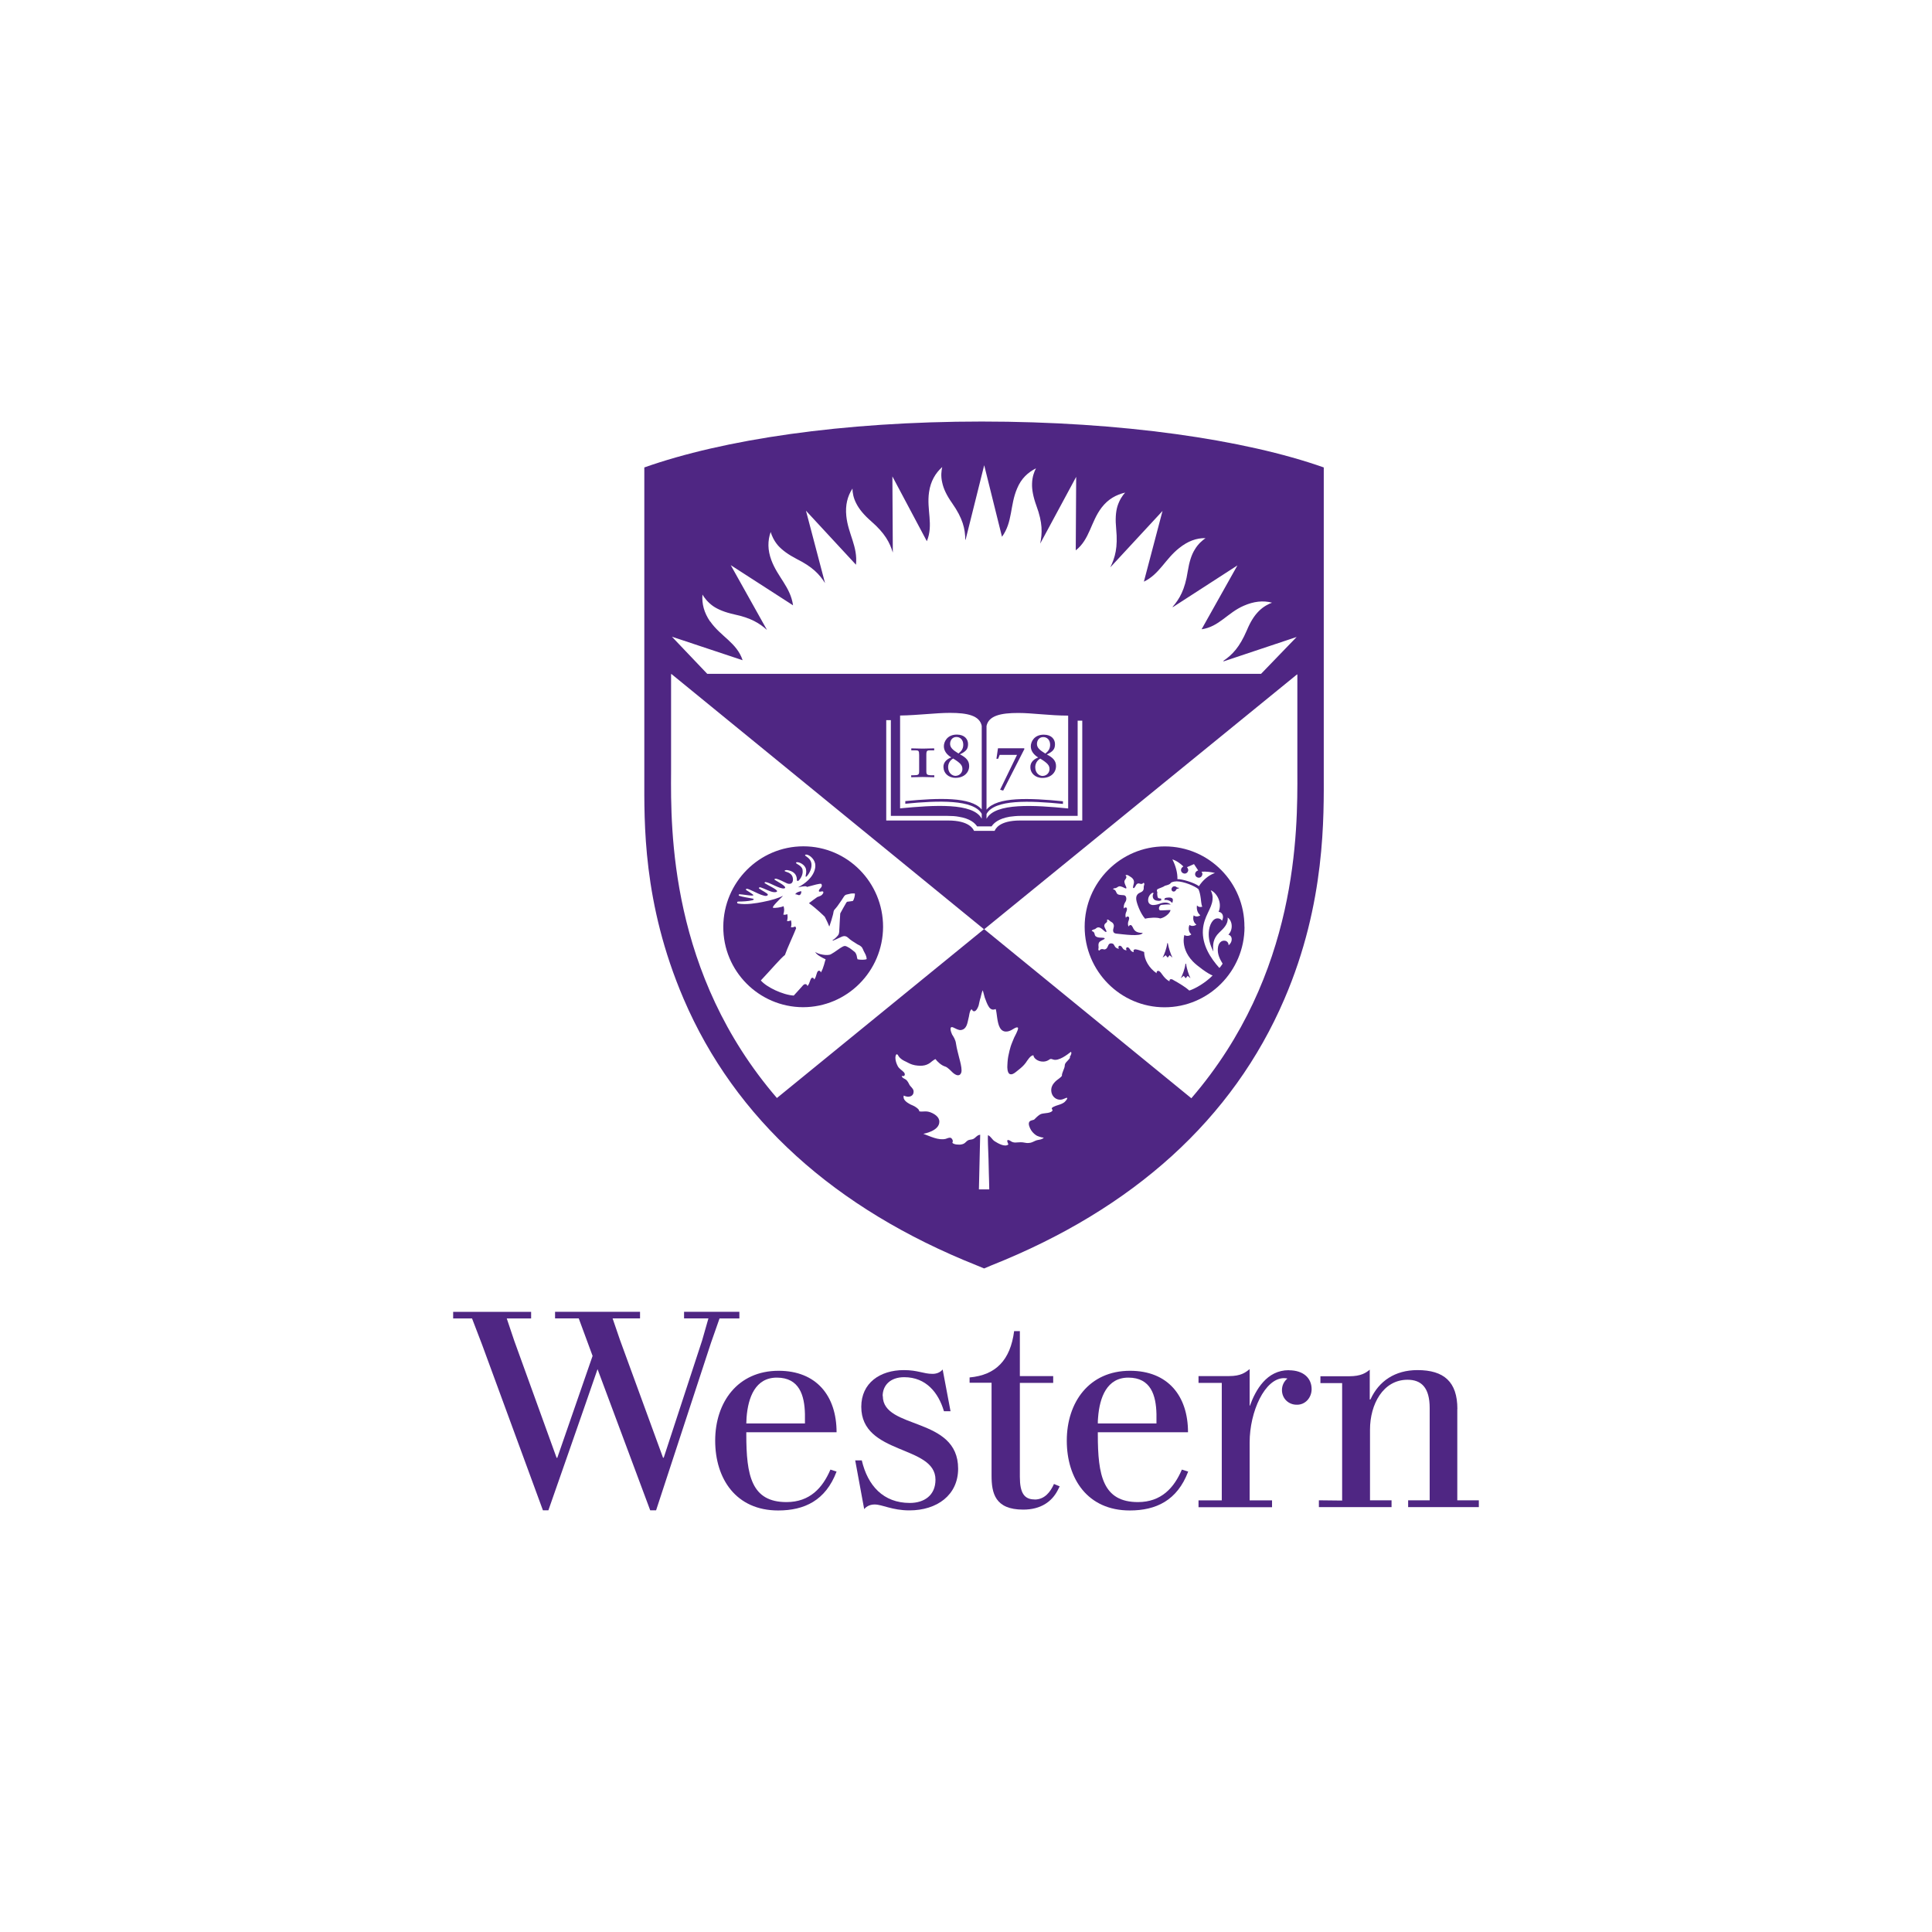 <?xml version="1.0" encoding="UTF-8"?><svg id="Layer_1" xmlns="http://www.w3.org/2000/svg" viewBox="0 0 226 226"><defs><style>.cls-1{fill:#fff;}.cls-2{fill:none;}.cls-3{fill:#4f2683;}</style></defs><rect class="cls-1" width="226" height="226"/><path class="cls-2" d="m94.16,165.41c-.05-2.18-.64-4.26-3.29-4.26s-3.36,2.31-3.54,4.67c0,.23-.03.51-.03.69h6.86c0-.18,0-.9,0-1.1Z"/><path class="cls-2" d="m135.28,165.41c-.05-2.18-.64-4.26-3.29-4.26s-3.36,2.31-3.54,4.67c-.03.23-.03.51-.03.69h6.86c0-.18,0-.9,0-1.1Z"/><path class="cls-3" d="m121.02,175.4c-1.21,0-1.72-.77-1.72-2.64v-10.99h3.9v-.8h-3.9v-5.26h-.67c-.44,3.39-2.13,5.14-5.21,5.42v.62h2.57v10.86c0,2.03.39,3.98,3.7,3.98,2.08,0,3.34-.95,4.01-2.21l.26-.51-.67-.28c-.41.92-1.08,1.82-2.26,1.82Z"/><path class="cls-3" d="m133.12,175.71c-4.11,0-4.7-3.13-4.7-7.91v-.26h10.55c0-4.26-2.36-7.19-6.78-7.19-4.8,0-7.4,3.7-7.4,8.17s2.44,8.17,7.37,8.17c3.06,0,5.55-1.16,6.83-4.55l-.74-.23c-.9,2.11-2.39,3.8-5.14,3.8Zm-4.67-9.89c.18-2.36,1.03-4.67,3.54-4.67,2.64,0,3.24,2.08,3.29,4.26v1.1h-6.86c0-.18,0-.46.03-.69Z"/><path class="cls-3" d="m103.25,163.31c0-1.26.9-2.21,2.52-2.21,2.57,0,4.01,1.82,4.65,3.98h.77l-.92-4.88c-.28.33-.69.51-1.18.51-1.08,0-1.72-.44-3.36-.44-2.8,0-4.98,1.52-4.98,4.29,0,5.68,8.68,4.44,8.68,8.53,0,1.85-1.34,2.72-3,2.72-3.11,0-4.93-2.03-5.62-4.98h-.77l1.05,5.7c.33-.39.77-.54,1.23-.54.9,0,2.03.69,4.06.69,3.24,0,5.7-1.8,5.7-4.88,0-6.14-8.81-4.52-8.81-8.5Z"/><path class="cls-3" d="m170.48,164.82c0-3.18-1.57-4.55-4.67-4.55-2.62,0-4.52,1.28-5.5,3.44h-.08v-3.49c-.44.36-1,.77-2.41.77h-3.36v.8h2.54v13.74l-2.72-.03v.8h8.5v-.8h-2.52v-8.27c0-2.95,1.52-5.83,4.39-5.83,1.62,0,2.59.92,2.59,3.31v10.79h-2.52v.8h8.27v-.8h-2.52v-10.68h0Z"/><path class="cls-3" d="m97.86,167.54c0-4.26-2.36-7.19-6.78-7.19-4.8,0-7.42,3.7-7.42,8.17s2.44,8.17,7.37,8.17c3.06,0,5.55-1.16,6.83-4.55l-.72-.23c-.9,2.11-2.39,3.8-5.14,3.8-4.11,0-4.7-3.13-4.7-7.91v-.26h10.55Zm-10.53-1.72c.18-2.36,1.03-4.67,3.54-4.67,2.64,0,3.24,2.08,3.29,4.26v1.1h-6.86c0-.18.03-.46.03-.69Z"/><path class="cls-3" d="m150.76,160.28c-2.59,0-3.88,2.31-4.55,4.16h-.03v-4.29c-.51.41-1.03.82-2.41.82h-3.57v.8h2.72v13.74h-2.72v.8h8.6v-.8h-2.62v-6.78c0-3.6,1.77-7.52,4.03-7.52.18,0,.28.03.39.05-.39.31-.64.8-.64,1.34,0,1,.77,1.72,1.72,1.72,1.03.03,1.75-.85,1.75-1.82,0-1.26-.92-2.21-2.67-2.21Z"/><path class="cls-3" d="m86.49,154.22v-.77h-6.47v.77h2.85l-.74,2.59-4.49,13.71h-.08l-5.03-13.76-.87-2.54h3.21v-.77h-9.94v.77h2.77l1.62,4.39-4.13,11.92h-.08l-4.96-13.71-.87-2.59h2.85v-.77h-9.12v.77h2.21l1.18,3.08,7.11,19.36h.64s4.37-12.48,5.75-16.51l6.16,16.51h.69l6.42-19.59,1-2.85h2.31Z"/><path class="cls-1" d="m122.28,88.14c.33-.26.56-.54.56-1.03,0-.56-.36-.9-.8-.9-.49,0-.74.39-.74.8,0,.44.31.72.98,1.13Z"/><path class="cls-1" d="m101.07,111.38c-.1-.15-.18-.49-.36-.64-.23-.21-.31-.18-.46-.28-.44-.28-.8-.49-1.03-.72-.46-.46-.82-.1-1.13,0-.1.05-.51.26-.62.28-.15.05-.1-.03-.08-.05.18-.1.41-.31.62-.56.18-.26.13-.56.15-.8.05-.67.05-1.21.1-1.75.26-.46.46-.85.69-1.23.08-.13.1-.15.23-.15.21-.03.46-.05.56-.08.1-.1.26-.59.23-.87-.15-.03-.54,0-.56.03-.36.1-.54.05-.72.33-.1.18-.41.64-.62.92-.21.33-.46.56-.54.69-.08.18-.05.26-.13.54-.08.33-.28.95-.41,1.34l-.03-.03c-.23-.59-.46-.98-.51-1.1-.05-.05-.98-.98-1.85-1.59.28-.23.85-.62.98-.72.28-.1.51-.13.69-.46.1-.44-.51.03-.51-.26s.54-.44.28-.82c-.23-.05-.8.13-1.67.36-.08-.1-.28-.13-1.05.05,1.85-.98,2.13-2.21,2-2.8-.15-.67-.82-1.08-1.08-1.03-.05,0-.1.05-.1.08.03.1.64.33.74.92.1.56-.21,1.18-.54,1.54-.1.1-.15.03-.13-.03.05-.31.1-.46.05-.77-.1-.59-.85-.9-1.1-.85-.03,0-.08.05-.08.08,0,.1.69.31.77.8.05.28,0,.69-.31,1.1-.15.23-.36.31-.36.05,0-.1,0-.21-.03-.28-.1-.46-.49-.72-1.03-.82-.28-.05-.54.08-.21.18.28.08.72.26.8.72.08.44-.1.67-.31.69-.15.03-.28,0-.44-.08-.31-.15-.85-.44-1.18-.51-.15-.03-.28.05-.18.13.23.15,1.16.64,1.21.87.03.08-.05.13-.1.13-.49.1-1.62-.67-2.18-.74-.08,0-.18.08-.1.13.28.21,1.41.72,1.44.92.03.08-.1.15-.39.13-.39-.03-1.18-.46-1.54-.56-.15-.03-.28.08-.15.15.31.23.98.54,1,.69,0,.05-.03.13-.15.15s-.26,0-.41-.05c-.67-.18-1.67-.82-1.93-.77-.08.03-.1.1-.03.15.33.21.64.41.74.49.18.13.08.15-.15.15-.39-.03-.92-.13-1.36-.15-.1-.03-.18.13-.05.18.36.13,1.08.23,1.49.31.36.05.15.18.03.21-.49.13-1.16.15-1.64.15-.15,0-.18.21-.03.23.92.18,2.23-.05,2.88-.18,1.1-.21,1.82-.46,2.39-.72-.59.59-1.31,1.28-1.18,1.39.18.08,1-.05,1.23-.18,0,.03.03.05.03.08.1.36.03.62-.05.9.13.05.28.03.46-.05.08.26.05.54-.03.8.13.05.33,0,.46-.08.08.26.08.59,0,.8.1.05.33.03.51-.08.03.05.08.13.1.21-.28.74-1.05,2.36-1.31,3.13-.51.39-1.62,1.69-2.82,2.98.67.8,2.57,1.69,3.85,1.77.39-.41.56-.64.98-1.08.1-.13.23-.26.36-.26.15,0,.23.1.26.23.33-.33.31-.98.59-.98.1,0,.18.1.21.21.31-.36.26-1.03.56-1.03.1,0,.18.08.21.21.33-.51.49-1.39.56-1.54-.49-.23-1.1-.56-1.21-.87.31.28,1.41.49,1.82.28.51-.28,1.03-.72,1.34-.87.33-.18.41-.1.87.15.18.1.33.26.51.39.13.08.21.21.28.41.05.13.05.36.13.51.26.08.87.08,1.03-.03,0-.1-.03-.39-.28-.82Zm-7.45-6.75c-.1.13-.23.08-.36.03-.08-.05-.15-.03-.18-.03s-.05-.05-.03-.08c.05-.05.1-.1.18-.15.15-.08.33-.13.46-.15.05.1.03.26-.08.39Z"/><path class="cls-1" d="m114.84,94.69v-9.78c-.26-1.21-1.67-1.52-3.72-1.52-1.64,0-3.72.28-5.83.31v10.86c3.93-.39,8.55-.69,9.55,1.21v-.56c-.95-1.69-5.06-1.57-8.94-1.18v-.31c3.93-.39,7.68-.51,8.94.98Zm-4.42-7.4c0-.49.36-1.36,1.52-1.36.92,0,1.31.56,1.31,1.1s-.18.85-.95,1.21c.74.39,1.08.77,1.08,1.36,0,.8-.64,1.39-1.59,1.39-.87,0-1.41-.59-1.41-1.23-.03-.67.51-1,.92-1.16-.51-.31-.87-.74-.87-1.31Zm-3.8,3.39h.21c.67,0,.72-.08.72-.51v-1.87c0-.51-.08-.54-.51-.54h-.41v-.23c.44,0,.92.03,1.34.03.46,0,.9-.03,1.34-.03v.23h-.41c-.44,0-.51.03-.51.54v1.87c0,.44.05.51.72.51h.21v.23c-.41,0-.82-.03-1.34-.03-.39,0-.87.03-1.34.03v-.23Z"/><path class="cls-1" d="m121.69,88.73c-.39.21-.59.62-.59,1,0,.69.49,1.03.87,1.03.54-.03.8-.44.8-.8,0-.44-.21-.69-1.08-1.23Z"/><path class="cls-1" d="m82.74,78.85h64.79l4.16-4.31-8.53,2.85-.05-.05c1.05-.72,1.9-1.59,2.75-3.57.44-1.03.9-1.75,1.41-2.26.54-.54,1.13-.82,1.54-.98-1.05-.28-2.16-.15-3.31.36-1.9.82-2.9,2.47-4.93,2.75l4.19-7.47-7.55,4.88-.03-.03c.82-.95,1.44-2,1.77-4.16.18-1.1.44-1.93.82-2.54.39-.67.9-1.08,1.26-1.34-1.08-.03-2.08.36-3.08,1.16-1.64,1.28-2.31,3.06-4.13,3.93l2.18-8.27-6.11,6.6c.56-1.16.9-2.31.69-4.49-.1-1.1-.05-1.98.15-2.67.23-.72.59-1.26.9-1.59-1.05.26-1.98.74-2.75,1.75-1.28,1.67-1.39,3.72-3.03,5.01l.05-8.6-4.21,7.81c.26-1.21.31-2.41-.44-4.42-.39-1.05-.54-1.9-.51-2.62.03-.77.26-1.39.46-1.77-.95.49-1.72,1.18-2.21,2.36-.85,1.98-.51,3.93-1.77,5.65l-2.08-8.37-2.18,8.73h-.03c-.03-1.28-.28-2.49-1.54-4.29-.64-.92-1-1.69-1.16-2.41-.18-.74-.1-1.39,0-1.82-.8.72-1.36,1.67-1.54,2.93-.31,2.08.54,3.83-.26,5.75l-4.03-7.58.05,8.91c-.36-1.18-.92-2.26-2.54-3.67-.85-.74-1.39-1.41-1.72-2.05-.36-.67-.46-1.34-.46-1.77-.59.9-.85,1.95-.72,3.21.21,2.11,1.36,3.57,1.13,5.7l-5.85-6.32,2.23,8.47c-.64-1.03-1.46-1.9-3.31-2.82-1-.51-1.69-1.03-2.18-1.57-.49-.56-.74-1.16-.87-1.59-.36,1.03-.36,2.11.08,3.29.74,2,2.23,3.13,2.54,5.29l-7.29-4.7,4.24,7.58c-.87-.8-1.87-1.41-3.83-1.82-1.08-.23-1.9-.56-2.49-.98-.62-.44-1-.95-1.23-1.34-.08,1.08.18,2.11.9,3.16,1.23,1.77,3.13,2.49,3.8,4.55l-8.27-2.75,4.13,4.34Z"/><path class="cls-1" d="m103.67,84.24v11.74h7.24c2.47,0,2.93,1,3.03,1.21h2.41c.08-.18.49-1.21,2.98-1.21h7.27v-11.68h-.54v11.14h-6.65c-.51,0-.92.05-1.31.1-1.31.23-1.85.74-2.11,1.13h-1.69c-.26-.39-.82-.92-2.16-1.13-.36-.08-.8-.1-1.31-.1h-6.63v-11.2h-.54Z"/><path class="cls-1" d="m111.78,90.76c.54-.03.8-.44.8-.8,0-.44-.21-.69-1.08-1.23-.39.21-.59.62-.59,1,0,.69.49,1.03.87,1.03Z"/><path class="cls-1" d="m112.11,88.14c.33-.26.56-.54.56-1.03,0-.56-.36-.9-.8-.9-.49,0-.74.39-.74.8,0,.44.31.72.98,1.13Z"/><path class="cls-1" d="m115.4,95.2v.56c1.03-1.9,5.62-1.59,9.55-1.21v-10.86c-2.16,0-4.21-.31-5.83-.31-2.05,0-3.47.31-3.72,1.52v9.78c1.23-1.52,5.01-1.36,8.94-.98v.31c-3.9-.39-8.01-.54-8.94,1.18Zm1.95-2.72l-.36-.1,1.98-4.08h-2.03l-.18.46h-.21l.18-1.23h3.06l.05.08-2.49,4.88Zm4.6-1.49c-.87,0-1.41-.59-1.41-1.23-.03-.67.51-1,.92-1.16-.51-.31-.87-.74-.87-1.31,0-.49.36-1.36,1.52-1.36.92,0,1.31.56,1.31,1.1s-.18.85-.95,1.21c.74.39,1.08.77,1.08,1.36,0,.8-.64,1.39-1.59,1.39Z"/><path class="cls-1" d="m143.03,112.74c-.33-.54-.62-1.1-.56-1.77.05-.72.46-.95.77-.92.28,0,.49.23.49.54.23-.21.36-.44.36-.69.03-.18-.08-.49-.39-.56.56-.54.51-1.59-.08-2,.08.77-.49,1.28-1,1.77-.69.67-.77,1.41-.67,2.21-.41-.8-.59-1.54-.54-2.26.05-.82.46-1.67,1.08-1.62.21.03.39.1.46.28.28-.49.08-1-.39-1.05.46-1.13-.28-2.26-.92-2.52.15.33.26.69.21,1.08-.08,1.1-1.03,1.95-1.13,3.57-.1,1.75.87,3.29,1.93,4.44.03,0,.13-.1.21-.23.08-.1.18-.26.18-.26Z"/><path class="cls-1" d="m151.76,90.25v-11.38h-.05l-36.57,29.81,24.22,19.77c12.51-14.53,12.43-31.3,12.4-38.21Zm-24.88,18.16c0-5.19,4.21-9.4,9.37-9.4s9.35,4.24,9.32,9.42c0,5.19-4.21,9.4-9.35,9.4s-9.35-4.34-9.35-9.42Z"/><path class="cls-1" d="m140.23,103.68c.44-.67,1.1-1.28,1.87-1.54-.36-.1-1.05-.21-1.57-.15.05.08.1.15.1.26,0,.23-.18.44-.41.44s-.44-.18-.44-.41c0-.21.15-.39.36-.44l-.49-.74-.82.36c.08.08.13.18.15.31,0,.23-.18.44-.41.44s-.44-.18-.44-.41c0-.18.1-.33.26-.41-.26-.26-.77-.67-1.28-.82.39.72.62,1.59.59,2.31.51-.03,1.98.41,2.52.82Z"/><path class="cls-1" d="m139.54,112.44c-.85-.87-1.08-1.8-1.08-2.47,0-.23.03-.44.08-.62.26.15.59.13.82-.08-.39-.31-.33-.9-.21-1.1.21.18.62.13.8-.05-.31-.18-.46-.67-.31-1.08.15.18.54.18.77,0-.31-.26-.46-.67-.39-1.16.15.21.41.23.62.15-.13-.26-.13-.69-.18-.98-.05-.39-.15-.85-.28-1.08-.44-.36-1.72-.9-2.54-.9-.1,0-.21.03-.31.03-.23.05-.39.13-.39.18-.13.18-.41.23-.69.31-.15.15-.67.28-.87.41-.05.1-.05.18-.03.26l.03.05c-.03.13-.03.33.03.56.03.15.15.21.41.21,0,.05,0,.13.03.18v.03c-.15.05-.28.08-.41.05-.39-.03-.64-.23-.59-.64,0-.08.03-.13.08-.21.03-.03,0-.05-.03-.08-.13-.05-.54.28-.59.74-.05.44.18.67.54.69.21,0,.46-.03.74-.13.49-.21,1.03-.26,1.36.08-.26-.05-.9,0-1.1.03-.28.05-.41.64-.1.64.23.03,1.13-.05,1.18-.03-.08.39-.67.87-1.21.98-.33-.15-1.34-.1-1.77.03-.56-.64-.98-1.82-1.03-2.21-.03-.18-.03-.39.08-.54.18-.33.54-.28.72-.56.1-.15.05-.33.08-.49,0-.08.15-.31-.03-.41-.08.1-.21.18-.36.13-.1-.03-.23-.08-.33-.03-.21.08-.23.33-.39.49-.08.08-.18.05-.15-.1.03-.23.15-.44.1-.67-.03-.23-.21-.41-.44-.54-.1-.05-.21-.15-.33-.18-.1-.03-.21.03-.21.05.05.05.1.1.1.18,0,.21-.21.31-.23.51,0,.31.21.56.23.72.03.13-.08.13-.15.08-.15-.08-.39-.21-.62-.23-.18,0-.31.15-.46.21-.08.03-.36.03-.31.15.15.03.28.13.33.28.05.1.08.21.18.28.18.13.56.1.74.13.13.03.26.1.28.33.03.18-.03.36-.13.49-.15.26-.21.51-.15.74.08-.1.13-.13.21-.13.15,0,.21.18.1.44-.1.23-.18.46-.08.77.05-.1.13-.15.21-.15.15,0,.23.15.13.44-.1.26-.13.49-.03.74.05-.1.13-.18.23-.18.15,0,.21.15.28.28.18.44.46.64,1.16.64-.26.46-2.26.15-3.11.08-.18-.03-.28-.08-.33-.21-.13-.33.18-.59,0-.92-.08-.18-.23-.21-.36-.31-.08-.05-.26-.28-.39-.18.05.13.05.23-.1.36-.1.08-.18.15-.21.28-.03.23.15.44.23.64.05.15-.03.21-.15.1-.21-.15-.49-.49-.77-.49-.21,0-.26.13-.41.21-.08.03-.39.08-.36.23.13.03.26.1.31.28.03.13.05.26.15.33.28.21.69.13.95.18.1.03.13.1.03.15-.21.13-.51.21-.62.44-.08.18-.03.39-.03.54,0,.08-.1.31.08.36.08-.1.21-.21.39-.18.13.03.23.08.36,0,.21-.1.23-.31.33-.49.05-.1.15-.18.31-.18.1,0,.18.03.26.08.15.15.15.49.64.56-.03-.05-.05-.13-.05-.18,0-.1.05-.18.15-.18s.21.05.31.23c.13.23.28.28.49.31-.03-.05-.05-.13-.05-.18,0-.1.05-.18.15-.18.05,0,.15.03.26.18.15.26.26.36.49.39-.08-.15-.03-.33.18-.33.18,0,.67.15,1.03.31,0,.92.59,1.9,1.46,2.49-.03-.18.05-.28.18-.28.36,0,.54.85,1.34,1.23-.05-.15.05-.26.15-.26s.23.05.28.1c.72.39,1.49.87,1.85,1.21.74-.23,1.95-.95,2.75-1.77-.49-.15-1.85-1.16-2.31-1.64Zm-2.72-.69l-.23.28-.23-.28-.36.28c.18-.31.49-1.16.54-1.69h.08c.08.54.36,1.36.54,1.69l-.33-.28Zm.31-6.11c-.26-.31-.62-.39-.92-.36.03-.08.03-.13.05-.18.1-.08.28-.1.46-.1s.33.03.41.1c.08.05.08.15.08.21,0,.08-.03.23-.08.33Zm.8-1.75s-.03.05-.05.05c-.13.03-.23.08-.26.1-.03.08-.08.18-.18.23-.05.03-.1.03-.15.03-.08,0-.13-.05-.18-.1s-.05-.15-.05-.23c.03-.1.13-.31.39-.28.13.03.18.08.21.1.03,0,.05.03.1.05.05.03.13.03.18.05.03-.03.03,0,0,0Zm1,10.27l-.23.28-.23-.28-.36.28c.21-.31.51-1.16.56-1.69h.08c.05.54.33,1.36.51,1.69l-.33-.28Z"/><path class="cls-1" d="m123.26,123.97c-.28-.1-.31-.1-.56.08-.21.13-.49.21-.82.15-.56-.08-.92-.46-.92-.72-.33-.03-.72.62-.9.87-.26.33-.54.59-.87.85-.28.21-.72.67-1.05.44-.23-.15-.26-.72-.23-1.03.03-.51.08-.9.15-1.23.05-.28.15-.64.23-.92.1-.33.28-.72.41-1.05.08-.15.46-.85.46-1.1,0-.08-.05-.1-.13-.1-.15,0-.41.18-.64.31-.21.1-.39.18-.64.18-.28,0-.54-.13-.72-.46-.33-.59-.33-1.8-.49-2.18-.31.15-.56.08-.77-.21-.23-.33-.36-.74-.51-1.13-.05-.15-.15-.59-.23-.85-.18.36-.21.77-.33,1.1-.05.18-.1.46-.15.67-.08.26-.28.69-.54.69-.13,0-.23-.15-.26-.23-.08,0-.15.1-.21.26-.1.28-.1.51-.18.8-.13.54-.21,1.26-.87,1.36-.28.05-.64-.18-.87-.28-.56-.28-.33.49-.18.8.18.28.41.64.46,1.08.1.72.23,1.05.39,1.72.1.41.26.98.26,1.41,0,.51-.39.82-1,.28-.18-.15-.59-.64-.92-.74-.46-.13-.95-.62-1.13-.87-.1.03-.31.18-.41.26-.54.49-1.1.62-2,.46-.46-.1-.62-.21-1.03-.41-.33-.15-.64-.31-.87-.64-.05-.08-.1-.26-.23-.23s-.15.31-.15.41c0,.33.13.69.28.98.18.33.49.46.72.72.21.23.1.54-.26.41.03.26.31.31.49.44.18.15.28.36.39.56.13.26.51.49.51.82,0,.26-.08.41-.28.54-.28.13-.56.1-.87-.05-.15.49.39.82.77,1.03.21.1.44.18.62.31.21.13.46.33.41.49.28.1.59-.03,1.05.05.31.05.72.26.92.44.23.21.39.44.39.74,0,1.1-1.87,1.41-1.87,1.41.77.28,1.77.8,2.62.59.15-.05.44-.21.62-.1.15.1.28.33.15.56.15.15.44.21.69.21.21.03.46-.03.64-.1.21-.1.28-.26.49-.39.18-.1.39-.08.59-.15.31-.13.46-.49.85-.51l-.15,6.39h1.21c-.03-.64-.03-1.31-.05-1.95-.03-1.1-.05-2.21-.1-3.31,0-.36-.03-.72,0-1.08.33.13.49.54.8.72.36.23,1.21.72,1.59.36-.05-.15-.28-.56,0-.51.1,0,.28.13.36.18.18.1.39.13.62.1.31-.03.59-.05.95.03.26.05.39.05.67,0,.21-.05.39-.15.56-.23.33-.15.72-.08.98-.36-.26,0-.8-.21-.9-.28-.31-.21-.56-.49-.72-.85-.15-.36-.26-.8.23-.9.28-.08.21-.03.39-.21.18-.18.46-.46.72-.54.31-.1,1.21-.05,1.31-.44-.05-.05-.1-.15-.1-.21.03-.08.1-.13.21-.18.18-.08.39-.15.56-.21.26-.08.64-.21.82-.44.08-.08.28-.33.21-.39-.13-.08-.41.21-.82.21s-.85-.26-1-.8c-.15-.62.13-1.08.59-1.46.15-.13.51-.36.62-.54-.03-.33.33-.87.33-1.18,0-.36.33-.49.64-.95.15-.26.28-.51.15-.64-.39.31-1.44,1.13-2.08.9Z"/><path class="cls-1" d="m115.97,148.03c16.64-6.6,28.27-17.15,34.28-31.17-6.01,14.02-17.67,24.58-34.28,31.17Z"/><path class="cls-1" d="m78.55,78.85h-.05v11.38c-.05,6.91-.13,23.68,12.38,38.21l24.22-19.77-36.54-29.81Zm15.38,38.98c-5.16-.03-9.35-4.24-9.32-9.42s4.21-9.4,9.37-9.4,9.32,4.24,9.32,9.42c-.03,5.19-4.21,9.4-9.37,9.4Z"/><path class="cls-3" d="m138.67,112.74c-.05.54-.36,1.39-.56,1.69l.36-.28.23.28.23-.28.33.28c-.18-.33-.46-1.16-.51-1.69h-.08Z"/><path class="cls-3" d="m150.25,116.85c4.85-11.27,4.6-21.44,4.6-26.55v-35.62c-9.22-3.26-23.68-5.37-40.01-5.37s-30.25,2.11-39.47,5.37v36.13c0,5.32-.23,14.77,4.6,26.04,6.01,14.02,17.67,24.55,34.28,31.17l.87.36.85-.36c16.61-6.6,28.27-17.15,34.28-31.17Zm-67.18-44.14c-.72-1.05-.98-2.08-.9-3.16.23.39.62.9,1.23,1.34.59.41,1.41.74,2.49.98,1.95.41,2.95,1.03,3.83,1.82l-4.24-7.58,7.29,4.7c-.31-2.16-1.8-3.29-2.54-5.29-.44-1.18-.44-2.26-.08-3.29.13.44.39,1.03.87,1.59.49.54,1.18,1.05,2.18,1.57,1.85.92,2.67,1.8,3.31,2.82l-2.23-8.47,5.85,6.32c.23-2.13-.92-3.6-1.13-5.7-.13-1.26.13-2.31.72-3.21,0,.44.1,1.1.46,1.77.33.64.87,1.31,1.72,2.05,1.62,1.41,2.18,2.49,2.54,3.67l-.05-8.91,4.03,7.58c.8-1.93-.05-3.67.26-5.75.18-1.26.74-2.21,1.54-2.93-.1.44-.18,1.08,0,1.82.15.72.51,1.49,1.16,2.41,1.26,1.8,1.52,3,1.54,4.29h.03l2.18-8.73,2.08,8.37c1.26-1.72.92-3.67,1.77-5.65.49-1.18,1.26-1.87,2.21-2.36-.21.39-.44,1-.46,1.77-.03.72.13,1.57.51,2.62.74,2,.69,3.21.44,4.42l4.21-7.81-.05,8.6c1.64-1.28,1.75-3.34,3.03-5.01.77-1,1.69-1.49,2.75-1.75-.31.33-.67.87-.9,1.59-.21.69-.26,1.57-.15,2.67.21,2.18-.13,3.34-.69,4.49l6.11-6.6-2.18,8.27c1.82-.87,2.49-2.64,4.13-3.93,1-.8,2-1.18,3.08-1.16-.36.26-.87.67-1.26,1.34-.39.62-.64,1.44-.82,2.54-.33,2.16-.95,3.21-1.77,4.16l.03.03,7.55-4.88-4.19,7.47c2.03-.28,3.03-1.93,4.93-2.75,1.16-.51,2.26-.64,3.31-.36-.41.15-1,.44-1.54.98s-.98,1.23-1.41,2.26c-.85,1.98-1.69,2.85-2.75,3.57l.05.05,8.53-2.85-4.16,4.31h-64.79l-4.13-4.34,8.27,2.75c-.67-2.05-2.57-2.77-3.8-4.55Zm27.76,22.73c.51,0,.95.03,1.31.1,1.34.21,1.9.74,2.16,1.13h1.69c.26-.39.8-.9,2.11-1.13.39-.05.8-.1,1.31-.1h6.65v-11.14h.54v11.68h-7.27c-2.49,0-2.9,1.03-2.98,1.21h-2.41c-.1-.21-.56-1.21-3.03-1.21h-7.24v-11.74h.54v11.2h6.63Zm4.01-.23v.56c-1-1.9-5.62-1.59-9.55-1.21v-10.86c2.11-.03,4.19-.31,5.83-.31,2.05,0,3.47.31,3.72,1.52v9.78c-1.26-1.49-5.01-1.36-8.94-.98v.31c3.88-.39,7.99-.51,8.94,1.18Zm.56-.51v-9.78c.26-1.21,1.67-1.52,3.72-1.52,1.62,0,3.67.31,5.83.31v10.86c-3.93-.39-8.53-.69-9.55,1.21v-.56c.92-1.72,5.03-1.57,8.94-1.18v-.31c-3.93-.39-7.7-.54-8.94.98Zm-24.52,33.74c-12.51-14.53-12.43-31.3-12.38-38.21v-11.38h.05l36.54,29.84h.05l36.57-29.79h.05v11.38c.03,6.91.1,23.68-12.4,38.19l-24.22-19.77h-.05l-24.22,19.75Zm34.31-4.73c-.31.46-.64.59-.64.95,0,.31-.36.85-.33,1.18-.1.18-.46.41-.62.54-.46.39-.74.85-.59,1.46.15.54.59.8,1,.8s.69-.28.82-.21c.08.05-.13.31-.21.39-.18.23-.56.36-.82.44-.18.05-.39.13-.56.21-.1.05-.18.1-.21.18,0,.05.05.15.1.21-.1.39-1,.33-1.31.44-.26.08-.54.36-.72.54-.18.18-.1.13-.39.21-.49.1-.39.54-.23.9s.41.64.72.85c.1.08.64.28.9.28-.26.28-.64.21-.98.36-.18.08-.36.18-.56.23-.28.05-.41.05-.67,0-.36-.08-.64-.05-.95-.03-.23.03-.44,0-.62-.1-.08-.05-.26-.18-.36-.18-.28-.05-.05.36,0,.51-.39.36-1.23-.13-1.59-.36-.31-.18-.46-.59-.8-.72-.03.36,0,.72,0,1.08.05,1.1.08,2.21.1,3.31.03.64.03,1.31.05,1.95h-1.21l.15-6.39c-.39.03-.54.39-.85.51-.21.08-.41.05-.59.15-.21.13-.28.28-.49.39-.18.08-.44.13-.64.1-.26,0-.54-.05-.69-.21.13-.23,0-.46-.15-.56-.18-.1-.46.05-.62.1-.85.21-1.85-.31-2.62-.59,0,0,1.87-.31,1.87-1.41,0-.31-.15-.54-.39-.74-.21-.18-.62-.39-.92-.44-.46-.08-.77.05-1.05-.05.05-.15-.21-.36-.41-.49-.18-.13-.41-.21-.62-.31-.39-.21-.92-.54-.77-1.03.31.15.59.18.87.05.21-.13.28-.28.28-.54,0-.33-.39-.56-.51-.82-.1-.21-.21-.41-.39-.56-.18-.13-.46-.18-.49-.44.36.13.46-.18.26-.41-.23-.26-.54-.39-.72-.72-.15-.28-.28-.64-.28-.98,0-.1.03-.39.15-.41s.18.15.23.23c.23.33.54.49.87.64.41.21.56.31,1.03.41.9.15,1.46.03,2-.46.1-.08.31-.23.41-.26.18.26.67.74,1.13.87.33.1.74.59.92.74.62.54,1,.23,1-.28,0-.44-.15-1-.26-1.41-.15-.67-.28-1-.39-1.72-.05-.44-.28-.8-.46-1.08-.15-.31-.39-1.08.18-.8.23.1.59.33.87.28.67-.1.74-.82.87-1.36.08-.28.08-.51.18-.8.05-.15.13-.26.21-.26.03.08.13.23.26.23.26,0,.46-.44.54-.69.05-.21.1-.49.15-.67.13-.33.15-.74.33-1.1.08.26.18.69.23.85.15.39.28.8.51,1.13.21.28.46.36.77.21.15.39.15,1.59.49,2.18.18.33.44.46.72.46.26,0,.44-.08.64-.18.23-.13.49-.31.64-.31.08,0,.13.03.13.1,0,.26-.39.95-.46,1.1-.13.33-.31.72-.41,1.05-.08.28-.18.64-.23.92-.08.33-.13.72-.15,1.23-.03.31,0,.87.23,1.03.33.23.77-.23,1.05-.44.33-.26.62-.51.87-.85.18-.26.56-.9.9-.87,0,.26.36.64.92.72.33.05.62-.03.82-.15.26-.18.28-.18.56-.08.64.23,1.69-.59,2.08-.9.13.13,0,.39-.15.64Z"/><polygon class="cls-3" points="115.14 108.69 115.12 108.66 115.09 108.69 115.12 108.69 115.14 108.69"/><path class="cls-3" d="m145.57,108.43c.03-5.19-4.16-9.42-9.32-9.42s-9.37,4.21-9.37,9.4,4.19,9.42,9.35,9.42c5.14,0,9.35-4.21,9.35-9.4Zm-7.16-7.06c-.15.08-.26.23-.26.41,0,.23.21.41.44.41s.41-.21.41-.44c-.03-.13-.08-.23-.15-.31l.82-.36.49.74c-.21.05-.36.23-.36.44,0,.23.21.41.44.41s.41-.21.41-.44c0-.1-.05-.18-.1-.26.51-.05,1.21.05,1.57.15-.77.26-1.44.87-1.87,1.54-.54-.41-2-.85-2.52-.82.03-.72-.21-1.59-.59-2.31.51.15,1.03.56,1.28.82Zm.69,14.48c-.36-.33-1.13-.82-1.85-1.21-.05-.05-.18-.1-.28-.1s-.21.1-.15.26c-.8-.39-.98-1.23-1.34-1.23-.13,0-.21.1-.18.28-.87-.59-1.46-1.57-1.46-2.49-.36-.15-.85-.31-1.03-.31-.21,0-.26.18-.18.33-.23-.03-.33-.13-.49-.39-.1-.15-.21-.18-.26-.18-.1,0-.15.08-.15.18,0,.05.03.13.05.18-.21-.03-.36-.08-.49-.31-.1-.18-.21-.23-.31-.23s-.15.08-.15.18c0,.05.03.13.05.18-.49-.08-.49-.41-.64-.56-.08-.05-.15-.08-.26-.08-.15,0-.26.08-.31.18-.1.18-.13.39-.33.49-.13.08-.23.03-.36,0-.18-.03-.31.08-.39.18-.18-.05-.08-.28-.08-.36,0-.15-.05-.36.03-.54.1-.23.41-.31.62-.44.1-.05.08-.13-.03-.15-.26-.05-.67.03-.95-.18-.1-.08-.13-.21-.15-.33-.05-.18-.18-.26-.31-.28-.03-.15.28-.21.36-.23.15-.08.21-.21.41-.21.28,0,.56.33.77.49.13.1.21.05.15-.1-.08-.21-.26-.41-.23-.64.03-.13.1-.21.21-.28.15-.13.15-.23.1-.36.13-.1.31.13.39.18.13.1.28.13.36.31.18.33-.13.59,0,.92.05.13.15.18.33.21.85.08,2.85.39,3.11-.08-.69,0-.98-.21-1.16-.64-.08-.13-.13-.28-.28-.28-.1,0-.18.08-.23.18-.1-.26-.08-.49.03-.74.1-.28.03-.44-.13-.44-.08,0-.15.05-.21.15-.1-.31-.03-.54.08-.77.1-.26.05-.44-.1-.44-.08,0-.13.03-.21.13-.05-.23,0-.49.15-.74.1-.13.15-.31.13-.49-.03-.23-.15-.31-.28-.33-.18-.03-.56,0-.74-.13-.1-.08-.13-.18-.18-.28-.05-.15-.18-.26-.33-.28-.05-.13.23-.13.31-.15.15-.05.28-.21.46-.21.23.03.46.15.62.23.08.05.18.05.15-.08-.03-.15-.23-.41-.23-.72.03-.21.23-.31.23-.51,0-.08-.05-.13-.1-.18,0-.03.1-.08.21-.05.13.03.23.13.33.18.23.13.41.31.44.54.05.23-.08.44-.1.67-.03.15.08.18.15.1.15-.15.18-.41.39-.49.1-.05.23,0,.33.03.15.05.28-.03.36-.13.18.1.03.33.03.41-.03.15.03.33-.08.49-.18.28-.54.23-.72.56-.1.15-.1.36-.08.54.05.39.46,1.57,1.03,2.21.44-.13,1.44-.18,1.77-.03.54-.1,1.13-.59,1.21-.98-.05-.03-.95.05-1.18.03-.31,0-.18-.59.1-.64.21-.03.85-.08,1.1-.03-.33-.33-.87-.28-1.36-.08-.28.1-.54.13-.74.13-.36-.03-.59-.26-.54-.69.05-.46.46-.8.59-.74.03.03.05.05.03.08-.05.08-.08.13-.08.21-.05.41.21.62.59.64.13.03.26,0,.41-.05v-.03c-.03-.05-.03-.13-.03-.18-.26,0-.39-.05-.41-.21-.05-.23-.05-.44-.03-.56l-.03-.05c-.03-.08-.03-.15.03-.26.21-.13.72-.26.87-.41.28-.08.56-.13.69-.31,0-.05.15-.13.39-.18.1,0,.21-.03.31-.03.82,0,2.11.54,2.54.9.13.23.23.69.28,1.08.05.28.05.72.18.98-.21.08-.46.05-.62-.15-.08.49.08.9.39,1.16-.23.18-.62.18-.77,0-.15.41,0,.9.31,1.08-.18.18-.59.23-.8.05-.13.21-.18.8.21,1.1-.23.21-.56.23-.82.08-.05.18-.08.39-.08.62,0,.67.23,1.59,1.08,2.47.46.49,1.82,1.49,2.31,1.64-.8.82-2,1.54-2.75,1.77Zm3.54-2.62c-1.05-1.16-2.03-2.7-1.93-4.44.1-1.62,1.05-2.47,1.13-3.57.05-.39-.05-.74-.21-1.08.64.26,1.39,1.39.92,2.52.46.05.67.56.39,1.05-.08-.18-.26-.26-.46-.28-.62-.05-1.03.8-1.08,1.62-.05.72.13,1.46.54,2.26-.1-.8-.03-1.54.67-2.21.51-.49,1.08-1,1-1.77.59.41.64,1.46.08,2,.31.08.41.39.39.56,0,.26-.13.49-.36.69,0-.31-.21-.54-.49-.54-.31-.03-.72.21-.77.92-.05.67.23,1.23.56,1.77,0,0-.1.15-.18.26-.08.13-.18.23-.21.23Z"/><path class="cls-3" d="m93.24,104.4c-.08.05-.13.1-.18.15-.03.03,0,.08.03.08s.1-.03.18.03c.13.05.26.1.36-.03s.13-.28.08-.39c-.13.03-.31.08-.46.15Z"/><path class="cls-3" d="m122.46,88.25c.77-.36.95-.67.95-1.21s-.39-1.1-1.31-1.1c-1.16,0-1.52.87-1.52,1.36,0,.56.36,1,.87,1.31-.41.15-.95.49-.92,1.16,0,.64.54,1.23,1.41,1.23.95,0,1.59-.59,1.59-1.39,0-.59-.33-.98-1.08-1.36Zm-1.16-1.23c0-.41.26-.8.74-.8.44,0,.8.33.8.9,0,.49-.23.77-.56,1.03-.67-.41-.98-.69-.98-1.13Zm.67,3.75c-.39,0-.87-.33-.87-1.03,0-.39.21-.8.59-1,.87.54,1.08.8,1.08,1.23,0,.36-.26.77-.8.8Z"/><polygon class="cls-3" points="116.74 87.53 116.56 88.76 116.76 88.76 116.94 88.3 118.97 88.3 116.99 92.38 117.35 92.48 119.84 87.6 119.79 87.53 116.74 87.53"/><path class="cls-3" d="m137.74,103.83c-.05-.03-.08-.05-.1-.05-.03-.03-.08-.08-.21-.1-.26-.03-.36.18-.39.28,0,.08,0,.18.05.23s.1.1.18.1c.05,0,.1,0,.15-.03.1-.05.15-.15.18-.23.03-.03.13-.08.26-.1.03,0,.05-.03.05-.05.03,0,.03-.03,0-.03-.05,0-.13,0-.18-.03Z"/><path class="cls-3" d="m93.98,99c-5.16,0-9.35,4.21-9.37,9.4-.03,5.19,4.16,9.4,9.32,9.42,5.16,0,9.35-4.21,9.37-9.4,0-5.19-4.16-9.42-9.32-9.42Zm6.34,13.22c-.08-.15-.08-.39-.13-.51-.08-.21-.15-.33-.28-.41-.18-.13-.33-.28-.51-.39-.46-.26-.54-.33-.87-.15-.31.15-.82.59-1.34.87-.41.21-1.52,0-1.82-.28.1.31.72.64,1.21.87-.08.15-.23,1.03-.56,1.54-.03-.13-.1-.21-.21-.21-.31,0-.26.67-.56,1.03-.03-.1-.1-.21-.21-.21-.28,0-.26.64-.59.98-.03-.13-.1-.23-.26-.23-.13,0-.26.13-.36.26-.41.44-.59.67-.98,1.08-1.28-.08-3.18-.98-3.85-1.77,1.21-1.28,2.31-2.59,2.82-2.98.26-.77,1.03-2.39,1.31-3.13-.03-.08-.08-.15-.1-.21-.18.1-.41.13-.51.08.08-.21.08-.54,0-.8-.13.08-.33.13-.46.08.08-.26.1-.54.03-.8-.18.08-.33.1-.46.05.08-.28.15-.54.05-.9,0-.03-.03-.05-.03-.08-.23.13-1.05.26-1.23.18-.13-.1.59-.8,1.18-1.39-.56.26-1.28.51-2.39.72-.64.13-1.95.36-2.88.18-.15-.03-.13-.23.03-.23.49,0,1.16-.03,1.64-.15.13-.03.33-.15-.03-.21-.41-.08-1.13-.18-1.49-.31-.13-.05-.05-.21.05-.18.44.03.98.13,1.36.15.23,0,.33-.03.15-.15-.1-.08-.41-.28-.74-.49-.08-.05-.05-.13.03-.15.26-.05,1.26.59,1.93.77.15.05.28.08.41.05s.15-.1.15-.15c-.03-.15-.69-.46-1-.69-.13-.08,0-.18.15-.15.36.1,1.16.54,1.54.56.28.03.41-.05.39-.13-.03-.21-1.16-.72-1.44-.92-.08-.05.03-.13.1-.13.56.08,1.69.85,2.18.74.05,0,.13-.05.1-.13-.05-.23-.98-.72-1.21-.87-.1-.08.03-.15.18-.13.33.08.87.36,1.18.51.15.08.28.1.44.08.21-.03.39-.26.31-.69-.08-.46-.51-.64-.8-.72-.33-.1-.08-.23.21-.18.54.1.92.36,1.03.82.03.08.03.18.03.28,0,.26.21.18.36-.05.31-.41.36-.82.31-1.1-.08-.49-.77-.69-.77-.8,0-.03.05-.08.08-.08.26-.05,1,.26,1.1.85.05.31,0,.46-.05.77-.03.05.03.13.13.03.33-.36.64-.98.54-1.54-.1-.59-.72-.82-.74-.92,0-.03.05-.08.1-.08.26-.05.92.36,1.08,1.03.13.59-.15,1.82-2,2.8.77-.18.98-.15,1.05-.05.87-.23,1.44-.41,1.67-.36.26.39-.28.54-.28.82s.62-.18.51.26c-.18.33-.41.36-.69.46-.13.1-.69.49-.98.72.87.62,1.8,1.54,1.85,1.59.05.13.28.51.51,1.1l.03.03c.13-.39.33-1,.41-1.34.08-.28.05-.36.13-.54.08-.13.33-.36.54-.69.21-.28.51-.74.62-.92.18-.28.36-.23.72-.33.03-.03.41-.05.56-.03.03.28-.13.77-.23.87-.1.03-.36.05-.56.08-.13,0-.15.03-.23.15-.23.39-.44.77-.69,1.23-.05.54-.05,1.08-.1,1.75-.03.23.03.54-.15.8-.21.26-.44.46-.62.56-.03.03-.08.1.08.05.1-.03.51-.23.62-.28.31-.1.67-.46,1.13,0,.23.23.59.44,1.03.72.15.1.23.08.46.28.18.15.26.49.36.64.26.44.28.72.28.82-.15.1-.77.1-1.03.03Z"/><path class="cls-3" d="m136.54,110.33c-.05.54-.36,1.39-.54,1.69l.36-.28.23.28.23-.28.33.28c-.18-.33-.46-1.16-.54-1.69h-.08Z"/><path class="cls-3" d="m109.29,90.92v-.23h-.21c-.67,0-.72-.08-.72-.51v-1.87c0-.51.08-.54.51-.54h.41v-.23c-.44,0-.87.03-1.34.03-.41,0-.9-.03-1.34-.03v.23h.41c.44,0,.51.03.51.54v1.87c0,.44-.05.51-.72.51h-.21v.23c.46,0,.95-.03,1.34-.03.51,0,.92.03,1.34.03Z"/><path class="cls-3" d="m136.71,104.99c-.18,0-.36.03-.46.1-.03.05-.03.1-.05.18.31-.03.67.05.92.36.05-.1.08-.26.08-.33,0-.05,0-.15-.08-.21-.08-.08-.23-.1-.41-.1Z"/><path class="cls-3" d="m110.37,89.76c0,.64.54,1.23,1.41,1.23.95,0,1.59-.59,1.59-1.39,0-.59-.33-.98-1.08-1.36.77-.36.95-.67.95-1.21s-.39-1.1-1.31-1.1c-1.16,0-1.52.87-1.52,1.36,0,.56.36,1,.87,1.31-.41.15-.95.49-.92,1.16Zm.77-2.75c0-.41.26-.8.74-.8.44,0,.8.33.8.9,0,.49-.23.77-.56,1.03-.67-.41-.98-.69-.98-1.13Zm.36,1.72c.87.54,1.08.8,1.08,1.23,0,.36-.26.77-.8.8-.39,0-.87-.33-.87-1.03,0-.39.21-.8.59-1Z"/></svg>